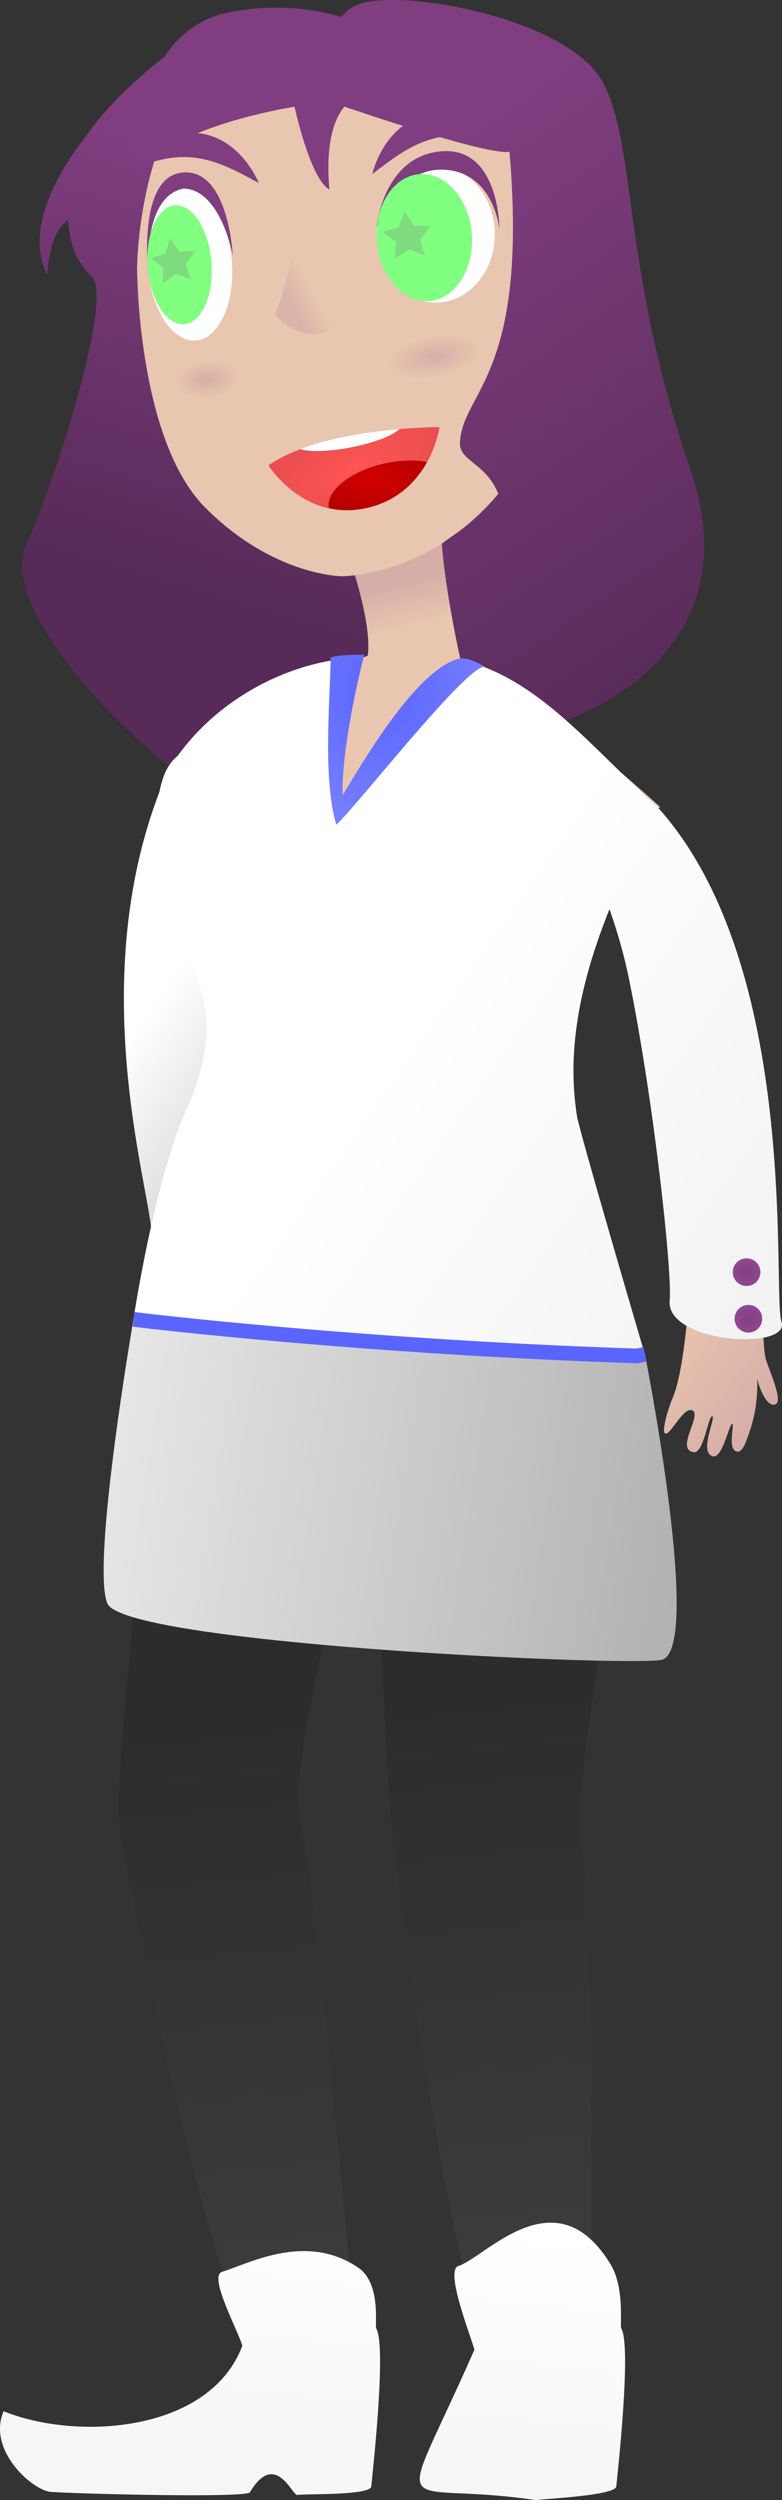 <?xml version="1.0" encoding="UTF-8" standalone="no"?>
<!-- Created with Inkscape (http://www.inkscape.org/) -->

<svg
   xmlns:dc="http://purl.org/dc/elements/1.1/"
   xmlns:cc="http://creativecommons.org/ns#"
   xmlns:rdf="http://www.w3.org/1999/02/22-rdf-syntax-ns#"
   xmlns:svg="http://www.w3.org/2000/svg"
   xmlns="http://www.w3.org/2000/svg"
   xmlns:xlink="http://www.w3.org/1999/xlink"
   xmlns:sodipodi="http://sodipodi.sourceforge.net/DTD/sodipodi-0.dtd"
   xmlns:inkscape="http://www.inkscape.org/namespaces/inkscape"
   width="567.541"
   height="1813.492"
   viewBox="0 0 150.162 479.82"
   version="1.1"
   id="svg8"
   inkscape:version="0.92+devel unknown"
   sodipodi:docname="ann happy.svg"
   inkscape:export-filename="/home/mbrickn/Projects/Operation-Ohio/game/images/characters/ann/ann happy.png"
   inkscape:export-xdpi="90"
   inkscape:export-ydpi="90">
  <rect x="0" y="0" width="150.162" height="479.82" fill="#333333" stroke="none"/>
  <title
     id="title4308">Ann Happy</title>
  <defs
     id="defs2">
    <linearGradient
       id="linearGradient4687"
       inkscape:collect="always">
      <stop
         id="stop4683"
         offset="0"
         style="stop-color:#803e80;stop-opacity:1" />
      <stop
         id="stop4685"
         offset="1"
         style="stop-color:#914891;stop-opacity:1" />
    </linearGradient>
    <linearGradient
       inkscape:collect="always"
       id="linearGradient4662">
      <stop
         style="stop-color:#803e80;stop-opacity:1;"
         offset="0"
         id="stop4658" />
      <stop
         style="stop-color:#803e80;stop-opacity:0;"
         offset="1"
         id="stop4660" />
    </linearGradient>
    <linearGradient
       inkscape:collect="always"
       id="linearGradient4652">
      <stop
         style="stop-color:#ff5555;stop-opacity:1;"
         offset="0"
         id="stop4648" />
      <stop
         style="stop-color:#ea4e4e;stop-opacity:1"
         offset="1"
         id="stop4650" />
    </linearGradient>
    <linearGradient
       inkscape:collect="always"
       id="linearGradient4634">
      <stop
         style="stop-color:#d40000;stop-opacity:1;"
         offset="0"
         id="stop4630" />
      <stop
         style="stop-color:#ab0000;stop-opacity:1"
         offset="1"
         id="stop4632" />
    </linearGradient>
    <linearGradient
       inkscape:collect="always"
       id="linearGradient4599">
      <stop
         style="stop-color:#572a57;stop-opacity:1"
         offset="0"
         id="stop4595" />
      <stop
         style="stop-color:#803e80;stop-opacity:1"
         offset="1"
         id="stop4597" />
    </linearGradient>
    <linearGradient
       inkscape:collect="always"
       id="linearGradient4591-6">
      <stop
         style="stop-color:#803e80;stop-opacity:1"
         offset="0"
         id="stop4587" />
      <stop
         style="stop-color:#5a2c5a;stop-opacity:1"
         offset="1"
         id="stop4589" />
    </linearGradient>
    <linearGradient
       id="linearGradient4438"
       inkscape:collect="always">
      <stop
         id="stop4434"
         offset="0"
         style="stop-color:#e9c6af;stop-opacity:1" />
      <stop
         id="stop4436"
         offset="1"
         style="stop-color:#d6ada7;stop-opacity:0.729" />
    </linearGradient>
    <linearGradient
       inkscape:collect="always"
       id="linearGradient4401-3">
      <stop
         style="stop-color:#e9c6af;stop-opacity:1"
         offset="0"
         id="stop4397" />
      <stop
         style="stop-color:#d6ada7;stop-opacity:1"
         offset="1"
         id="stop4399" />
    </linearGradient>
    <linearGradient
       inkscape:collect="always"
       id="linearGradient4388">
      <stop
         style="stop-color:#5a65ff;stop-opacity:1;"
         offset="0"
         id="stop4384" />
      <stop
         style="stop-color:#a0a6ff;stop-opacity:1"
         offset="1"
         id="stop4386" />
    </linearGradient>
    <linearGradient
       inkscape:collect="always"
       id="linearGradient4378">
      <stop
         style="stop-color:#ffffff;stop-opacity:1;"
         offset="0"
         id="stop4374" />
      <stop
         style="stop-color:#f3f3f3;stop-opacity:1"
         offset="1"
         id="stop4376" />
    </linearGradient>
    <linearGradient
       inkscape:collect="always"
       id="linearGradient4365">
      <stop
         style="stop-color:#ffffff;stop-opacity:1"
         offset="0"
         id="stop4361" />
      <stop
         style="stop-color:#9f9f9f;stop-opacity:1"
         offset="1"
         id="stop4363" />
    </linearGradient>
    <linearGradient
       inkscape:collect="always"
       id="linearGradient4357">
      <stop
         style="stop-color:#e6e6e6;stop-opacity:1;"
         offset="0"
         id="stop4353" />
      <stop
         style="stop-color:#b2b2b2;stop-opacity:1"
         offset="1"
         id="stop4355" />
    </linearGradient>
    <linearGradient
       inkscape:collect="always"
       id="linearGradient4349">
      <stop
         style="stop-color:#3c3c3c;stop-opacity:1"
         offset="0"
         id="stop4345" />
      <stop
         style="stop-color:#2c2c2c;stop-opacity:1"
         offset="1"
         id="stop4347" />
    </linearGradient>
    <linearGradient
       inkscape:collect="always"
       id="linearGradient4341">
      <stop
         style="stop-color:#f6f6f6;stop-opacity:1"
         offset="0"
         id="stop4337" />
      <stop
         style="stop-color:#ffffff;stop-opacity:1"
         offset="1"
         id="stop4339" />
    </linearGradient>
    <linearGradient
       inkscape:collect="always"
       xlink:href="#linearGradient4341"
       id="linearGradient4343"
       x1="432.458"
       y1="479.256"
       x2="437.813"
       y2="429.405"
       gradientUnits="userSpaceOnUse" />
    <linearGradient
       inkscape:collect="always"
       xlink:href="#linearGradient4349"
       id="linearGradient4351"
       x1="436.359"
       y1="440.434"
       x2="424.927"
       y2="331.505"
       gradientUnits="userSpaceOnUse" />
    <linearGradient
       inkscape:collect="always"
       xlink:href="#linearGradient4357"
       id="linearGradient4359"
       x1="377.64"
       y1="281.622"
       x2="487.082"
       y2="298.849"
       gradientUnits="userSpaceOnUse" />
    <linearGradient
       inkscape:collect="always"
       xlink:href="#linearGradient4365"
       id="linearGradient4367"
       x1="384.387"
       y1="197.768"
       x2="445.193"
       y2="240.917"
       gradientUnits="userSpaceOnUse" />
    <linearGradient
       inkscape:collect="always"
       xlink:href="#linearGradient4378"
       id="linearGradient4382"
       gradientUnits="userSpaceOnUse"
       x1="434.76"
       y1="200.425"
       x2="504.339"
       y2="249.047" />
    <radialGradient
       inkscape:collect="always"
       xlink:href="#linearGradient4388"
       id="radialGradient4394"
       cx="428.81"
       cy="137.494"
       fx="428.81"
       fy="137.494"
       r="15.022"
       gradientTransform="matrix(-3.515,1.08,-1.25,-4.067,2108.035,232.715)"
       gradientUnits="userSpaceOnUse" />
    <linearGradient
       inkscape:collect="always"
       xlink:href="#linearGradient4401-3"
       id="linearGradient4403"
       x1="1633.152"
       y1="470.018"
       x2="1625.538"
       y2="437.594"
       gradientUnits="userSpaceOnUse" />
    <linearGradient
       inkscape:collect="always"
       xlink:href="#linearGradient4438"
       id="linearGradient4427"
       x1="416.277"
       y1="73.186"
       x2="413.457"
       y2="76.158"
       gradientUnits="userSpaceOnUse"
       gradientTransform="matrix(1,0,0,1.975,-1.6902319e-6,-73.537)" />
    <linearGradient
       inkscape:collect="always"
       xlink:href="#linearGradient4599"
       id="linearGradient4609"
       gradientUnits="userSpaceOnUse"
       x1="395.92"
       y1="130.356"
       x2="419.344"
       y2="51.432" />
    <linearGradient
       inkscape:collect="always"
       xlink:href="#linearGradient4591-6"
       id="linearGradient4627"
       gradientUnits="userSpaceOnUse"
       x1="422.208"
       y1="54.349"
       x2="483.198"
       y2="144.188" />
    <radialGradient
       inkscape:collect="always"
       xlink:href="#linearGradient4634"
       id="radialGradient4638"
       cx="427.148"
       cy="108.958"
       fx="427.148"
       fy="108.958"
       r="16.398"
       gradientTransform="matrix(1,0,0,0.486,0,53.947)"
       gradientUnits="userSpaceOnUse" />
    <radialGradient
       inkscape:collect="always"
       xlink:href="#linearGradient4652"
       id="radialGradient4656"
       cx="424.059"
       cy="104.793"
       fx="424.059"
       fy="104.793"
       r="16.398"
       gradientTransform="matrix(1,-0.474,0.203,0.428,-21.26,260.845)"
       gradientUnits="userSpaceOnUse" />
    <radialGradient
       inkscape:collect="always"
       xlink:href="#linearGradient4662"
       id="radialGradient4664"
       cx="379.697"
       cy="142.239"
       fx="379.697"
       fy="142.239"
       r="6.217"
       gradientTransform="matrix(1,0,0,0.587,0,58.792)"
       gradientUnits="userSpaceOnUse" />
    <radialGradient
       inkscape:collect="always"
       xlink:href="#linearGradient4662"
       id="radialGradient4666"
       cx="415.291"
       cy="166.356"
       fx="415.291"
       fy="166.356"
       r="8.952"
       gradientTransform="matrix(1,0,0,0.454,0,90.879)"
       gradientUnits="userSpaceOnUse" />
    <radialGradient
       inkscape:collect="always"
       xlink:href="#linearGradient4687"
       id="radialGradient4676"
       cx="499.804"
       cy="256.875"
       fx="499.804"
       fy="256.875"
       r="2.655"
       gradientUnits="userSpaceOnUse" />
    <radialGradient
       inkscape:collect="always"
       xlink:href="#linearGradient4687"
       id="radialGradient4707"
       gradientUnits="userSpaceOnUse"
       cx="499.804"
       cy="256.875"
       fx="499.804"
       fy="256.875"
       r="2.655"
       gradientTransform="translate(-0.351,-8.94)" />
    <linearGradient
       inkscape:collect="always"
       xlink:href="#linearGradient4322"
       id="linearGradient4358"
       gradientUnits="userSpaceOnUse"
       x1="395.595"
       y1="109.93"
       x2="421.509"
       y2="109.93"
       gradientTransform="rotate(-129.11,487.763,170.017)" />
    <linearGradient
       inkscape:collect="always"
       id="linearGradient4322">
      <stop
         style="stop-color:#d6ada7;stop-opacity:1;"
         offset="0"
         id="stop4318" />
      <stop
         style="stop-color:#e9c6af;stop-opacity:1"
         offset="1"
         id="stop4320" />
    </linearGradient>
    <linearGradient
       inkscape:collect="always"
       xlink:href="#linearGradient4322"
       id="linearGradient4397"
       gradientUnits="userSpaceOnUse"
       gradientTransform="rotate(-143.184,477.723,172.825)"
       x1="395.595"
       y1="109.93"
       x2="421.509"
       y2="109.93" />
    <linearGradient
       inkscape:collect="always"
       xlink:href="#linearGradient4599"
       id="linearGradient4376"
       gradientUnits="userSpaceOnUse"
       x1="395.92"
       y1="130.356"
       x2="419.344"
       y2="51.432" />
    <linearGradient
       inkscape:collect="always"
       xlink:href="#linearGradient4599"
       id="linearGradient4379"
       gradientUnits="userSpaceOnUse"
       x1="395.92"
       y1="130.356"
       x2="419.344"
       y2="51.432" />
    <linearGradient
       inkscape:collect="always"
       xlink:href="#linearGradient4591-6"
       id="linearGradient4381"
       gradientUnits="userSpaceOnUse"
       x1="422.208"
       y1="54.349"
       x2="483.198"
       y2="144.188" />
    <linearGradient
       inkscape:collect="always"
       xlink:href="#linearGradient4591-6"
       id="linearGradient4383"
       gradientUnits="userSpaceOnUse"
       x1="422.208"
       y1="54.349"
       x2="483.198"
       y2="144.188" />
    <linearGradient
       inkscape:collect="always"
       xlink:href="#linearGradient4591-6"
       id="linearGradient4385"
       gradientUnits="userSpaceOnUse"
       x1="422.208"
       y1="54.349"
       x2="483.198"
       y2="144.188" />
    <linearGradient
       inkscape:collect="always"
       xlink:href="#linearGradient4591-6"
       id="linearGradient4387"
       gradientUnits="userSpaceOnUse"
       x1="422.208"
       y1="54.349"
       x2="483.198"
       y2="144.188" />
    <linearGradient
       inkscape:collect="always"
       xlink:href="#linearGradient4591-6"
       id="linearGradient4389"
       gradientUnits="userSpaceOnUse"
       x1="422.208"
       y1="54.349"
       x2="483.198"
       y2="144.188" />
    <linearGradient
       inkscape:collect="always"
       xlink:href="#linearGradient4591-6"
       id="linearGradient4391"
       gradientUnits="userSpaceOnUse"
       x1="422.208"
       y1="54.349"
       x2="483.198"
       y2="144.188" />
    <linearGradient
       inkscape:collect="always"
       xlink:href="#linearGradient4591-6"
       id="linearGradient4393"
       gradientUnits="userSpaceOnUse"
       x1="422.208"
       y1="54.349"
       x2="483.198"
       y2="144.188" />
    <linearGradient
       inkscape:collect="always"
       xlink:href="#linearGradient4349"
       id="linearGradient4395"
       gradientUnits="userSpaceOnUse"
       x1="436.359"
       y1="440.434"
       x2="424.927"
       y2="331.505" />
    <linearGradient
       inkscape:collect="always"
       xlink:href="#linearGradient4349"
       id="linearGradient4398"
       gradientUnits="userSpaceOnUse"
       x1="436.359"
       y1="440.434"
       x2="424.927"
       y2="331.505" />
    <linearGradient
       inkscape:collect="always"
       xlink:href="#linearGradient4341"
       id="linearGradient4400"
       gradientUnits="userSpaceOnUse"
       x1="432.458"
       y1="479.256"
       x2="437.813"
       y2="429.405" />
    <linearGradient
       inkscape:collect="always"
       xlink:href="#linearGradient4341"
       id="linearGradient4402"
       gradientUnits="userSpaceOnUse"
       x1="432.458"
       y1="479.256"
       x2="437.813"
       y2="429.405" />
    <linearGradient
       inkscape:collect="always"
       xlink:href="#linearGradient4378"
       id="linearGradient4404"
       gradientUnits="userSpaceOnUse"
       x1="434.76"
       y1="200.425"
       x2="504.339"
       y2="249.047" />
    <linearGradient
       inkscape:collect="always"
       xlink:href="#linearGradient4378"
       id="linearGradient4406"
       gradientUnits="userSpaceOnUse"
       x1="434.76"
       y1="200.425"
       x2="504.339"
       y2="249.047" />
  </defs>
  <sodipodi:namedview
     id="base"
     pagecolor="#ffffff"
     bordercolor="#666666"
     borderopacity="1.0"
     inkscape:pageopacity="0.0"
     inkscape:pageshadow="2"
     inkscape:zoom="0.17677669"
     inkscape:cx="129.28758"
     inkscape:cy="1280.9388"
     inkscape:document-units="mm"
     inkscape:current-layer="g4581"
     showgrid="false"
     inkscape:window-width="1920"
     inkscape:window-height="1016"
     inkscape:window-x="0"
     inkscape:window-y="0"
     inkscape:window-maximized="1"
     units="px"
     inkscape:pagecheckerboard="true"
     inkscape:document-rotation="0"
     fit-margin-top="0"
     fit-margin-left="0"
     fit-margin-right="0"
     fit-margin-bottom="0">
    <inkscape:grid
       type="xygrid"
       id="grid4485"
       originx="-356.092"
       originy="197.854" />
  </sodipodi:namedview>
  <g
     inkscape:label="Head"
     inkscape:groupmode="layer"
     id="layer1"
     transform="translate(-356.092,-15.034)">
    <g
       id="g4585"
       style="fill:url(#linearGradient4609);fill-opacity:1">
      <path
         sodipodi:nodetypes="csccscc"
         inkscape:connector-curvature="0"
         id="path4610"
         d="m 388.515,25.291 c 0,0 -18.521,13.598 -19.224,24.148 -0.703,10.55 0.469,14.77 4.454,18.755 3.986,3.986 -6.33,37.276 -12.66,51.577 -6.33,14.301 30.478,48.764 39.621,48.764 6.029,0 54.907,-11.13 72.998,-20.794 C 474.387,66.839 444.714,17.853 388.515,25.291 Z"
         style="fill:url(#linearGradient4376);fill-opacity:1;stroke:none;stroke-width:1.313px;stroke-linecap:butt;stroke-linejoin:miter;stroke-opacity:1" />
      <path
         sodipodi:nodetypes="ccscc"
         inkscape:connector-curvature="0"
         id="path4712"
         d="m 372.902,40.837 c 0,0 -13.576,15.701 -7.748,26.877 0.768,-10.812 5.018,-10.453 7.061,-13.001 3.213,-4.007 3.086,-5.032 3.086,-5.032 z"
         style="fill:url(#linearGradient4379);fill-opacity:1;stroke:none;stroke-width:0.384px;stroke-linecap:butt;stroke-linejoin:miter;stroke-opacity:1" />
    </g>
    <path
       style="fill:url(#linearGradient4403);fill-opacity:1;stroke:none;stroke-width:4.962px;stroke-linecap:butt;stroke-linejoin:miter;stroke-opacity:1"
       d="m 1649.037,393.197 c -21.259,0.366 -56.986,11.357 -56.986,11.357 0,0 21.929,57.017 18.17,84.586 14.803,-6.7 -121.737,51.919 -141.967,83.361 -25.739,47.015 95.145,91.144 143.461,102.145 48.316,11 104.808,-13.407 210.477,-75.895 -42.617,-38.059 -92.931,-81.596 -139.596,-100.905 -5.575,-20.721 -11.329,-65.457 -18.256,-98.903 -0.881,-4.405 -6.984,-5.889 -15.303,-5.746 z"
       id="path4612"
       inkscape:connector-curvature="0"
       sodipodi:nodetypes="scccccccs"
       transform="matrix(0.265,0,0,0.265,0,11.25)" />
    <path
       style="fill:#e9c6af;stroke:none;stroke-width:1.313px;stroke-linecap:butt;stroke-linejoin:miter;stroke-opacity:1"
       d="m 382.419,66.553 c 0,0 0,32.822 13.129,45.951 13.129,13.129 26.258,13.129 26.258,13.129 0,0 19.693,0 32.822,-19.693 13.129,-19.693 13.129,-52.515 13.129,-52.515 0,0 0,-32.822 -52.515,-32.822 -32.822,4.3e-5 -32.822,45.951 -32.822,45.951 z"
       id="path4487"
       inkscape:connector-curvature="0"
       sodipodi:nodetypes="cccscsc" />
    <ellipse
       ry="13.129"
       rx="11.37"
       cy="59.989"
       cx="439.74"
       id="ellipse4497"
       style="fill:#ffffff;fill-opacity:1;stroke:none;stroke-width:5.332;stroke-linecap:round;stroke-linejoin:round;stroke-miterlimit:4;stroke-dasharray:none;stroke-opacity:1;paint-order:stroke fill markers" />
    <path
       style="fill:none;fill-opacity:1;stroke:none;stroke-width:0.873;stroke-linecap:butt;stroke-linejoin:miter;stroke-miterlimit:4;stroke-dasharray:none;stroke-opacity:1"
       d="m 411.585,53.341 c 0,0 1.025,13.061 -2.645,22.11 9.738,-3.759 13.061,-1.025 13.061,-1.025"
       id="path4489"
       inkscape:connector-curvature="0" />
    <ellipse
       ry="14.681"
       rx="8.094"
       cy="96.268"
       cx="386.199"
       id="ellipse4499"
       style="fill:#ffffff;fill-opacity:1;stroke:none;stroke-width:5.827;stroke-linecap:round;stroke-linejoin:round;stroke-miterlimit:4;stroke-dasharray:none;stroke-opacity:1;paint-order:stroke fill markers"
       transform="rotate(-4.489)" />
    <path
       style="fill:none;stroke:none;stroke-width:1.468px;stroke-linecap:butt;stroke-linejoin:miter;stroke-opacity:1"
       d="m 425.751,58.672 1.886,0.442"
       id="path4507"
       inkscape:connector-curvature="0"
       sodipodi:nodetypes="cc" />
    <path
       sodipodi:nodetypes="cc"
       inkscape:connector-curvature="0"
       id="path4511"
       d="m 382.567,63.244 1.31,0.487"
       style="fill:none;stroke:none;stroke-width:1.217px;stroke-linecap:butt;stroke-linejoin:miter;stroke-opacity:1" />
    <g
       id="g4581"
       style="fill:url(#linearGradient4627);fill-opacity:1">
      <path
         inkscape:connector-curvature="0"
         id="path4505"
         d="m 428.377,58.735 c 1.449,-6.393 6.86,-10.825 11.749,-11.129 10.812,-0.454 11.875,11.503 11.875,11.503 0,0 0.062,-15.983 -11.172,-15.036 -11.233,0.947 -12.452,14.662 -12.452,14.662 z"
         style="fill:url(#linearGradient4381);fill-opacity:1;stroke:none;stroke-width:1.468px;stroke-linecap:butt;stroke-linejoin:miter;stroke-opacity:1"
         sodipodi:nodetypes="ccccc" />
      <path
         sodipodi:nodetypes="ccccc"
         style="fill:url(#linearGradient4383);fill-opacity:1;stroke:none;stroke-width:1.396px;stroke-linecap:butt;stroke-linejoin:miter;stroke-opacity:1"
         d="m 384.588,67.722 c 0,0 -1.225,-15.001 6.781,-16.501 7.18,0.238 9.431,12.927 9.431,12.927 0,0 -0.77,-16.782 -9.625,-16.012 -8.855,0.77 -6.588,19.586 -6.588,19.586 z"
         id="path4509"
         inkscape:connector-curvature="0" />
      <path
         sodipodi:nodetypes="ccscc"
         inkscape:connector-curvature="0"
         id="path4513"
         d="m 385.561,46.071 c 7.902,-2.323 13.095,0.16 20.217,4.084 0,0 -3.148,-8.12 -10.877,-9.466 -7.729,-1.346 -9.34,5.382 -9.34,5.382 z"
         style="fill:url(#linearGradient4385);fill-opacity:1;stroke:none;stroke-width:1.468px;stroke-linecap:butt;stroke-linejoin:miter;stroke-opacity:1" />
      <path
         style="fill:url(#linearGradient4387);fill-opacity:1;stroke:none;stroke-width:1.468px;stroke-linecap:butt;stroke-linejoin:miter;stroke-opacity:1"
         d="m 446.917,41.254 c -8.168,-1.061 -12.91,2.201 -19.332,7.189 0,0 1.842,-8.512 9.267,-11.047 7.425,-2.535 10.065,3.859 10.065,3.859 z"
         id="path4515"
         inkscape:connector-curvature="0"
         sodipodi:nodetypes="ccscc" />
      <path
         inkscape:connector-curvature="0"
         id="path4538"
         d="m 411.959,32.324 c 0,0 3.165,16.645 7.385,19.107 -1.289,-14.301 4.103,-16.997 4.103,-16.997 0,0 -5.744,-14.418 -11.488,-2.11 z"
         style="fill:url(#linearGradient4389);fill-opacity:1;stroke:none;stroke-width:1.313px;stroke-linecap:butt;stroke-linejoin:miter;stroke-opacity:1" />
      <path
         sodipodi:nodetypes="ccsccscsscc"
         inkscape:connector-curvature="0"
         id="path4540"
         d="m 419.461,34.552 c 0,0 29.891,10.433 34.463,9.612 3.7,43.3 -9.156,45.952 -9.508,55.916 -0.122,3.471 5.03,3.799 7.383,9.812 -5.921,6.578 -8.238,7.399 -10.863,9.493 0.603,8.685 3.428,21.98 4.05,24.113 1.641,5.627 17.149,10.659 17.149,10.659 0,0 39.615,-10.825 26.486,-49.156 C 475.493,66.67 478.423,43.578 471.976,31.035 465.529,18.492 432.355,12.514 424.502,16.031 c -7.854,3.517 -5.041,18.521 -5.041,18.521 z"
         style="fill:url(#linearGradient4391);fill-opacity:1;stroke:none;stroke-width:1.313px;stroke-linecap:butt;stroke-linejoin:miter;stroke-opacity:1" />
      <path
         sodipodi:nodetypes="ccsccc"
         inkscape:connector-curvature="0"
         id="path4554"
         d="m 419.461,34.552 c 0,0 -25.173,2.265 -37.02,12.822 -3.582,-1.073 -0.299,-12.031 4.244,-19.902 2.702,-4.681 6.955,-8.731 12.89,-9.967 15.915,-3.316 26.856,2.652 26.856,2.652 z"
         style="fill:url(#linearGradient4393);fill-opacity:1;stroke:none;stroke-width:1.313px;stroke-linecap:butt;stroke-linejoin:miter;stroke-opacity:1" />
    </g>
    <path
       style="fill:#ffffff;fill-opacity:1;stroke:none;stroke-width:0.43;stroke-linecap:round;stroke-linejoin:round;stroke-miterlimit:4;stroke-dasharray:none;stroke-opacity:1"
       d="m 407.66,104.364 c 0,0 6.95,11.011 19.054,8.121 12.104,-2.889 13.744,-15.462 13.744,-15.462 0,0 -22.334,-0.078 -32.798,7.341 z"
       id="path4598"
       inkscape:connector-curvature="0" />
    <path
       style="fill:url(#radialGradient4638);fill-opacity:1;stroke:none;stroke-width:0.43;stroke-linecap:round;stroke-linejoin:round;stroke-miterlimit:4;stroke-dasharray:none;stroke-opacity:1"
       d="m 440.458,97.023 c 0,0 -3.173,-0.007 -7.682,0.374 a 2.528,10.444 79.067 0 1 -9.347,3.528 2.528,10.444 79.067 0 1 -9.667,0.326 c -2.254,0.857 -4.35,1.872 -6.1,3.113 0,0 6.948,11.01 19.052,8.121 12.104,-2.889 13.744,-15.462 13.744,-15.462 z"
       id="path4602"
       inkscape:connector-curvature="0" />
    <path
       style="fill:url(#radialGradient4656);fill-opacity:1;stroke:none;stroke-width:0.43;stroke-linecap:round;stroke-linejoin:round;stroke-miterlimit:4;stroke-dasharray:none;stroke-opacity:1"
       d="m 440.458,97.023 c 0,0 -3.173,-0.007 -7.682,0.374 a 2.528,10.444 79.067 0 1 -9.347,3.528 2.528,10.444 79.067 0 1 -9.667,0.326 c -2.254,0.857 -4.35,1.872 -6.1,3.113 0,0 4.147,6.527 11.59,8.198 a 6.154,12.309 77.549 0 1 10.703,-8.585 6.154,12.309 77.549 0 1 8.152,-0.277 c 1.937,-3.517 2.351,-6.677 2.351,-6.677 z"
       id="path4605"
       inkscape:connector-curvature="0" />
    <path
       inkscape:connector-curvature="0"
       id="path4489-5"
       d="m 412.927,60.82 c -1.169,5.515 -2.498,10.614 -3.987,14.631 2.601,3.355 8.41,5.102 11.139,2.229 0.353,-0.401 1.07,-12.328 0.192,-18.768"
       style="fill:url(#linearGradient4427);fill-opacity:1;stroke:none;stroke-width:1.227;stroke-linecap:butt;stroke-linejoin:miter;stroke-miterlimit:4;stroke-dasharray:none;stroke-opacity:1"
       sodipodi:nodetypes="cccc" />
    <ellipse
       style="fill:#80ff80;fill-opacity:1;stroke:none;stroke-width:4.478;stroke-linecap:round;stroke-linejoin:round;stroke-miterlimit:4;stroke-dasharray:none;stroke-opacity:1;paint-order:stroke fill markers"
       id="path4491"
       cx="384.214"
       cy="96.215"
       rx="6.136"
       ry="11.437"
       transform="rotate(-4.489)" />
    <ellipse
       style="fill:#80ff80;fill-opacity:1;stroke:none;stroke-width:4.615;stroke-linecap:round;stroke-linejoin:round;stroke-miterlimit:4;stroke-dasharray:none;stroke-opacity:1;paint-order:stroke fill markers"
       id="path4493"
       cx="431.481"
       cy="94.69"
       rx="9.157"
       ry="12.209"
       transform="rotate(-4.489)" />
    <path
       style="opacity:0.186;fill:#803e80;fill-opacity:1;stroke:none;stroke-width:1.285;stroke-linecap:round;stroke-linejoin:round;stroke-miterlimit:4;stroke-dasharray:none;stroke-opacity:1;paint-order:stroke fill markers"
       d="m 437.653,64.045 c -1.008,-0.388 -2.016,-0.777 -3.023,-1.165 -0.891,0.61 -1.783,1.22 -2.674,1.83 0.058,-1.079 0.116,-2.157 0.174,-3.236 -0.855,-0.66 -1.711,-1.319 -2.567,-1.978 1.044,-0.278 2.087,-0.556 3.131,-0.834 0.363,-1.017 0.725,-2.035 1.088,-3.052 0.587,0.907 1.174,1.813 1.761,2.72 1.08,0.03 2.159,0.061 3.239,0.091 -0.681,0.838 -1.362,1.677 -2.043,2.515 0.305,1.036 0.609,2.072 0.914,3.109 z"
       id="path4556"
       inkscape:connector-curvature="0" />
    <path
       inkscape:connector-curvature="0"
       id="path4575"
       d="m 392.72,68.588 c -0.964,-0.326 -1.929,-0.652 -2.893,-0.978 -0.815,0.61 -1.631,1.219 -2.446,1.829 0.012,-1.018 0.024,-2.036 0.036,-3.054 -0.832,-0.587 -1.664,-1.174 -2.495,-1.761 0.972,-0.303 1.944,-0.606 2.916,-0.909 0.301,-0.972 0.603,-1.945 0.904,-2.917 0.589,0.831 1.177,1.661 1.766,2.492 1.018,-0.014 2.036,-0.028 3.054,-0.042 -0.608,0.817 -1.216,1.633 -1.824,2.45 0.328,0.964 0.656,1.928 0.984,2.892 z"
       style="opacity:0.186;fill:#803e80;fill-opacity:1;stroke:none;stroke-width:1.211;stroke-linecap:round;stroke-linejoin:round;stroke-miterlimit:4;stroke-dasharray:none;stroke-opacity:1;paint-order:stroke fill markers" />
  </g>
  <g
     inkscape:groupmode="layer"
     id="layer3"
     inkscape:label="Body"
     transform="translate(-356.092,-3.784)">
    <path
       style="fill:url(#linearGradient4397);fill-opacity:1;stroke:none;stroke-width:0.265px;stroke-linecap:butt;stroke-linejoin:miter;stroke-opacity:1"
       d="m 488.393,252.38 c 0,0 -0.822,14.559 -3.224,19.913 -0.579,1.291 -2.173,6.27 -1.326,6.613 0.974,0.395 3.375,-5.013 5.096,-4.476 2.164,0.593 -3.075,7.275 0.137,8.01 2.076,0.882 2.983,-6.882 3.766,-6.839 0.836,0.046 -2.603,6.889 0.094,7.665 1.891,0.544 3.118,-6.09 3.745,-6.215 0.534,-0.107 -0.958,4.881 0.871,5.314 1.17,0.278 1.832,-2.013 2.427,-3.679 1.894,-5.302 1.5,-10.256 1.5,-10.256 0,0 1.28,5.066 3.246,4.942 1.966,-0.124 -0.572,-5.741 -1.509,-8.491 -0.936,-2.751 -0.671,-17.86 -0.671,-17.86 z"
       id="path4352"
       inkscape:connector-curvature="0"
       sodipodi:nodetypes="ccsccsssscccscc" />
    <g
       id="g4311"
       style="fill:url(#linearGradient4351);fill-opacity:1;stroke:none">
      <path
         style="fill:url(#linearGradient4395);fill-opacity:1;stroke:none;stroke-width:0.405px;stroke-linecap:butt;stroke-linejoin:miter;stroke-opacity:1"
         d="m 427.51,282.317 c 0,0 2.585,55.114 3.234,66.116 0.654,11.087 13.128,106.122 21.362,108.067 8.234,1.945 17.687,1.468 17.543,-4.893 -0.144,-6.361 0.573,-82.463 -1.931,-94.229 -2.504,-11.766 11.979,-81.218 11.979,-81.218 z"
         id="path4300"
         inkscape:connector-curvature="0"
         sodipodi:nodetypes="csccscc" />
      <path
         sodipodi:nodetypes="csccscc"
         inkscape:connector-curvature="0"
         id="path4298"
         d="m 385.769,278.959 c 0,0 -8.292,64.874 -6.657,75.913 1.81,12.22 19.274,98.502 27.622,100.818 8.348,2.316 17.845,2.279 17.496,-4.059 -0.349,-6.337 -7.585,-86.749 -10.482,-98.575 -2.896,-11.826 13.761,-70.739 13.761,-70.739 z"
         style="fill:url(#linearGradient4398);fill-opacity:1;stroke:none;stroke-width:0.405px;stroke-linecap:butt;stroke-linejoin:miter;stroke-opacity:1" />
    </g>
    <path
       style="fill:url(#linearGradient4359);fill-opacity:1;stroke:none;stroke-width:0.304px;stroke-linecap:butt;stroke-linejoin:miter;stroke-opacity:1"
       d="m 381.718,257.01 c 0,0 -8.101,46.794 -5.029,54.474 3.072,7.68 97.996,12.118 106.29,10.889 8.295,-1.229 -2.99,-58.418 -2.99,-58.418 z"
       id="path4708"
       inkscape:connector-curvature="0"
       sodipodi:nodetypes="ccccc" />
    <g
       id="g4335"
       style="fill:url(#linearGradient4343);fill-opacity:1">
      <path
         sodipodi:nodetypes="cccccsscccc"
         inkscape:connector-curvature="0"
         id="path4302"
         d="m 365.705,482.019 c 4.991,0.371 36.726,1.195 38.349,0.128 4.879,-8.229 8.161,0.595 9.12,0.466 1.396,-0.252 14.055,0.14 14.21,-1.636 0.155,-1.776 2.998,-26.869 0.948,-30.334 -0.305,-0.516 1.001,-8.64 -3.467,-11.669 -10.06,-6.82 -21.061,-0.719 -26.14,0.824 -2.658,0.808 3.091,11.274 3.901,14.199 -6.325,16.655 -31.775,18.257 -45.84,12.548 -3.161,7.367 5.284,14.974 8.918,15.473 z"
         style="fill:url(#linearGradient4400);fill-opacity:1;stroke:none;stroke-width:0.291px;stroke-linecap:butt;stroke-linejoin:miter;stroke-opacity:1" />
      <path
         style="fill:url(#linearGradient4402);fill-opacity:1;stroke:none;stroke-width:0.291px;stroke-linecap:butt;stroke-linejoin:miter;stroke-opacity:1"
         d="m 458.992,483.604 c 1.396,-0.252 15.287,-0.851 15.442,-2.627 0.155,-1.776 2.998,-26.869 0.948,-30.334 -0.305,-0.516 0.737,-7.726 -2.071,-12.336 -10.539,-17.305 -24.102,-1.191 -29.181,0.353 -2.658,0.808 2.253,13.144 3.064,16.07 -15.337,34.874 -15.83,24.744 11.797,28.875 z"
         id="path4306"
         inkscape:connector-curvature="0"
         sodipodi:nodetypes="cccsscc" />
    </g>
    <path
       sodipodi:nodetypes="cccccc"
       inkscape:connector-curvature="0"
       id="path4642"
       d="m 398.542,164.718 c 0,0 -1.838,56.723 -0.263,64.864 1.576,8.141 -14.443,18.12 -13.13,12.343 1.313,-5.777 -14.617,-49.858 3.327,-90.45 15.318,-13.805 10.066,13.243 10.066,13.243 z"
       style="fill:url(#linearGradient4367);fill-opacity:1;stroke:none;stroke-width:1.04px;stroke-linecap:butt;stroke-linejoin:miter;stroke-opacity:1" />
    <g
       id="g4372"
       style="fill:url(#linearGradient4382);fill-opacity:1">
      <path
         sodipodi:nodetypes="cscccc"
         inkscape:connector-curvature="0"
         id="path4640"
         d="m 469.182,168.899 c 0,0 4.986,9.566 7.672,22.67 4.745,23.145 8.36,56.501 7.83,61.769 -0.83,8.25 23.302,9.743 21.47,4.108 -1.832,-5.634 3.933,-68.418 -24.033,-99.027 z"
         style="fill:url(#linearGradient4404);fill-opacity:1;stroke:none;stroke-width:1.04px;stroke-linecap:butt;stroke-linejoin:miter;stroke-opacity:1" />
      <path
         sodipodi:nodetypes="ccccccccccccc"
         inkscape:connector-curvature="0"
         id="path4617"
         d="m 425.241,129.98 c -13.211,0.452 -26.931,7.63 -35.005,18.845 -0.731,0.568 -1.408,1.371 -2.035,2.454 -2.03,3.507 -2.81,12.662 -2.018,16.182 l 8.666,27.049 c 0,0 3.414,8.141 -2.889,22.059 -6.303,13.918 -10.241,40.442 -10.241,40.442 32.821,4.839 65.218,5.789 98.271,6.944 0,0 -11.743,-39.901 -13.056,-45.678 -3.515,-21.374 6.516,-41.826 15.187,-59.856 -12.301,-10.985 -21.609,-23.173 -35.479,-27.469 -2.574,-0.797 -25.247,26.957 -25.247,26.957 -1.466,-9.061 0.912,-18.107 3.845,-27.928 z"
         style="fill:url(#linearGradient4406);fill-opacity:1;stroke:none;stroke-width:1.04px;stroke-linecap:butt;stroke-linejoin:miter;stroke-opacity:1" />
    </g>
    <path
       style="fill:url(#radialGradient4394);fill-opacity:1;stroke:none;stroke-width:1.04px;stroke-linecap:butt;stroke-linejoin:miter;stroke-opacity:1"
       d="m 420.658,162.059 c 3.414,-2.889 24.939,-30.575 28.484,-30.312 -1.596,-0.978 -3.641,-1.906 -5.039,-1.524 -8.352,2.281 -18.872,20.751 -22.244,26.2 -0.136,-9.588 3.371,-23.805 4.178,-27.005 -3.019,0.028 -5.075,0.085 -6.443,0.559 -0.186,9.164 -1.488,23.396 1.064,32.081 z"
       id="path4644"
       inkscape:connector-curvature="0"
       sodipodi:nodetypes="ccscccc" />
    <circle
       style="fill:url(#radialGradient4676);fill-opacity:1;stroke:none;stroke-width:1.565;stroke-linecap:round;stroke-linejoin:bevel;paint-order:markers fill stroke"
       id="circle4313"
       cx="499.804"
       cy="256.875"
       r="2.655" />
    <path
       style="fill:none;stroke:none;stroke-width:2.818;stroke-linecap:square;stroke-linejoin:bevel;stroke-miterlimit:4;stroke-dasharray:none;stroke-opacity:1;paint-order:stroke fill markers"
       d="m 383.139,257.162 c 0,0 42.229,5.112 95.279,6.853 0.044,10e-4 0.013,-9e-4 0.156,-0.031"
       id="path4315"
       inkscape:connector-curvature="0"
       sodipodi:nodetypes="csc" />
    <circle
       r="2.655"
       cy="247.935"
       cx="499.453"
       id="circle4705"
       style="fill:url(#radialGradient4707);fill-opacity:1;stroke:none;stroke-width:1.565;stroke-linecap:round;stroke-linejoin:bevel;paint-order:markers fill stroke" />
    <path
       style="fill:none;stroke:#5a65ff;stroke-width:2.818;stroke-linecap:square;stroke-linejoin:bevel;stroke-miterlimit:4;stroke-dasharray:none;stroke-opacity:1;paint-order:stroke fill markers"
       d="m 383.139,257.162 c 0,0 42.229,5.112 95.279,6.853 0.043,0.003 0.013,-7.7e-4 0.156,-0.031"
       id="path4315-3"
       inkscape:connector-curvature="0"
       sodipodi:nodetypes="csc" />
  </g>
  <g
     inkscape:groupmode="layer"
     id="layer2"
     inkscape:label="Decor"
     style="opacity:0.186"
     transform="translate(-356.092,-15.034)">
    <ellipse
       style="fill:url(#radialGradient4666);fill-opacity:1;stroke:none;stroke-width:0.873;stroke-linecap:round;stroke-linejoin:round;stroke-miterlimit:4;stroke-dasharray:none;stroke-opacity:0.522;paint-order:stroke fill markers"
       id="path4577"
       cx="415.291"
       cy="166.356"
       rx="8.952"
       ry="4.062"
       transform="rotate(-11.086)" />
    <ellipse
       style="fill:url(#radialGradient4664);fill-opacity:1;stroke:none;stroke-width:0.873;stroke-linecap:round;stroke-linejoin:round;stroke-miterlimit:4;stroke-dasharray:none;stroke-opacity:0.522;paint-order:stroke fill markers"
       id="path4579"
       cx="379.697"
       cy="142.239"
       rx="6.217"
       ry="3.647"
       transform="rotate(-8.032)" />
  </g>
</svg>
